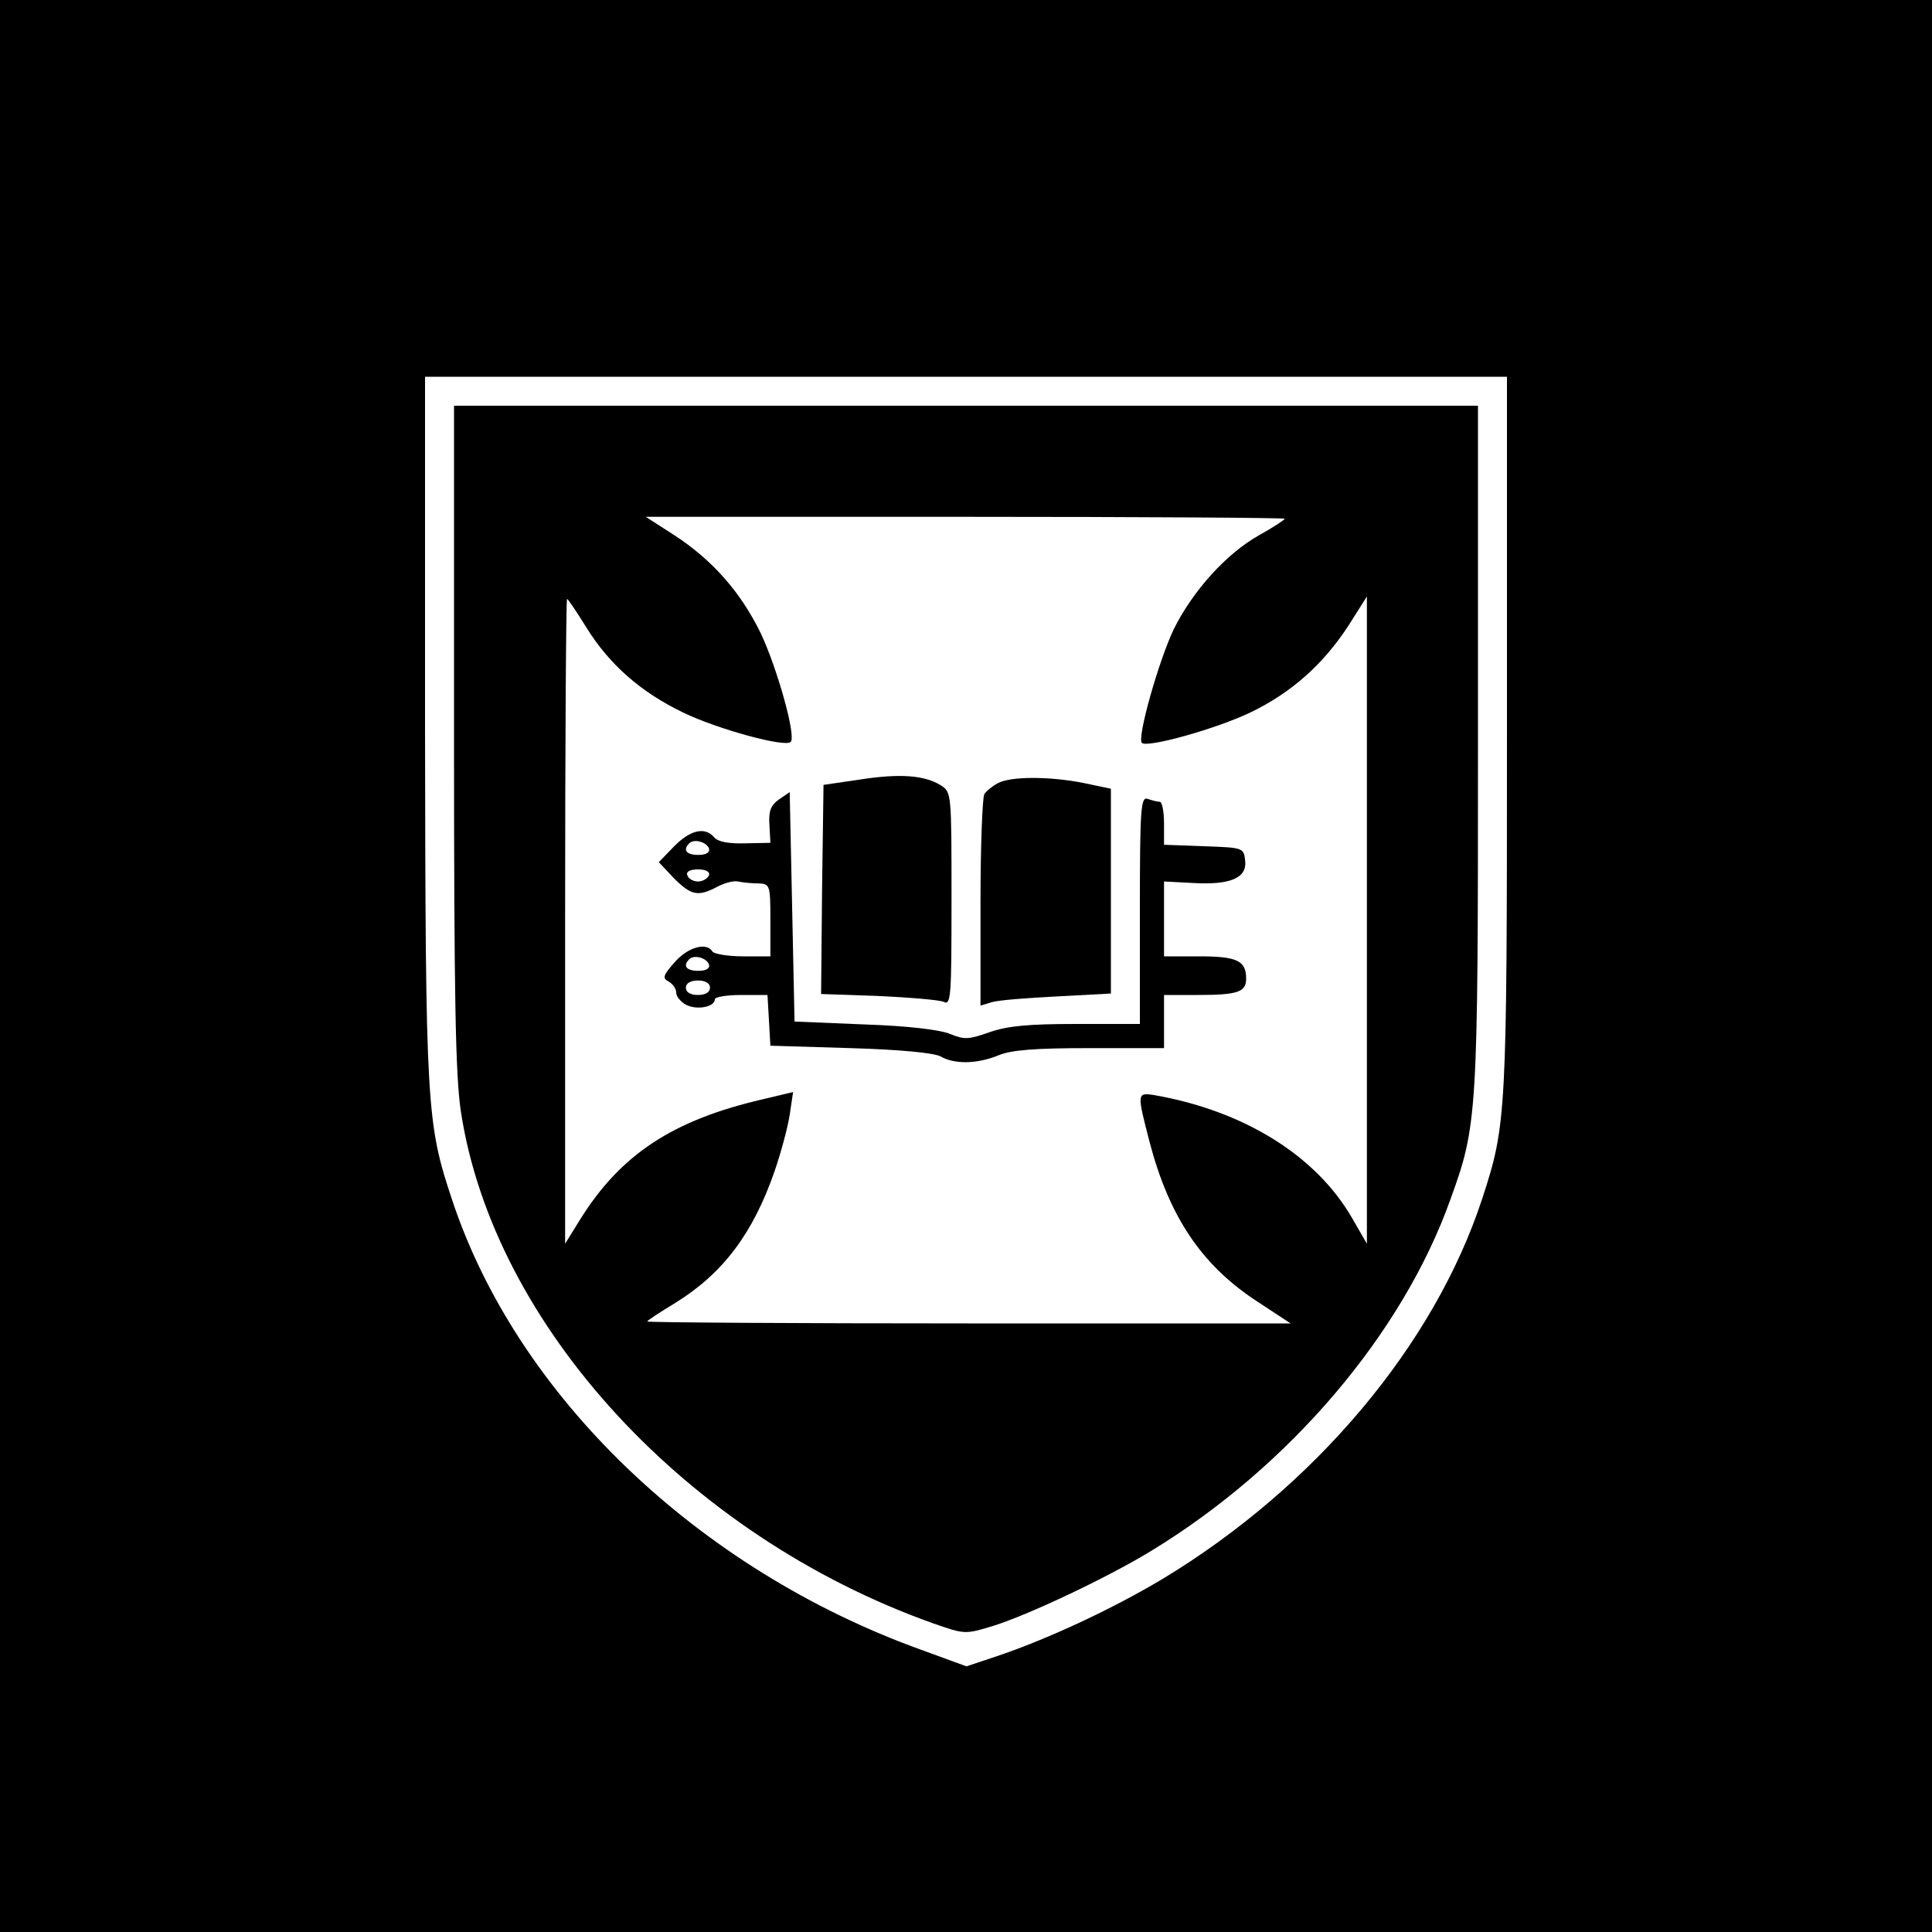 <?xml version="1.0" standalone="no"?>
<!DOCTYPE svg PUBLIC "-//W3C//DTD SVG 20010904//EN"
 "http://www.w3.org/TR/2001/REC-SVG-20010904/DTD/svg10.dtd">
<svg version="1.0" xmlns="http://www.w3.org/2000/svg"
 width="400pt" height="400pt" viewBox="0 0 400 400"
 preserveAspectRatio="xMidYMid meet">
<g transform="translate(0,400) scale(0.1,-0.1)"
fill="#000000" stroke="none">
<path d="M0 2000 l0 -2000 2000 0 2000 0 0 2000 0 2000 -2000 0 -2000 0 0
-2000z m3120 481 c0 -789 -1 -809 -51 -962 -99 -303 -346 -597 -662 -788 -104
-62 -236 -124 -346 -161 l-60 -20 -93 34 c-464 167 -838 527 -972 932 -53 159
-55 190 -56 977 l0 727 1120 0 1120 0 0 -739z"/>
<path d="M940 2478 c0 -543 3 -703 14 -778 67 -444 469 -880 978 -1061 66 -23
66 -23 125 -5 76 24 240 102 328 156 285 174 519 449 618 727 56 154 57 175
57 939 l0 704 -1060 0 -1060 0 0 -682z m1720 448 c0 -2 -24 -18 -53 -34 -68
-38 -138 -116 -177 -195 -31 -65 -76 -224 -66 -235 11 -11 154 29 225 63 85
41 151 100 203 180 l38 60 0 -670 0 -670 -30 52 c-75 131 -226 224 -412 256
-34 5 -34 3 -8 -97 40 -153 106 -252 216 -326 l76 -50 -666 0 c-366 0 -666 2
-666 4 0 2 26 19 59 39 98 61 160 143 205 273 13 38 27 90 31 116 l7 47 -63
-15 c-186 -43 -294 -114 -378 -249 l-31 -50 0 668 c0 367 2 667 4 667 2 0 20
-27 40 -59 47 -76 112 -134 202 -177 71 -34 210 -72 221 -60 12 11 -28 153
-62 225 -41 84 -99 151 -179 203 l-59 38 661 0 c364 0 662 -2 662 -4z"/>
<path d="M1780 2386 l-75 -11 -3 -217 -2 -216 117 -4 c65 -3 126 -8 136 -12
16 -8 17 6 17 213 0 218 0 221 -22 235 -34 21 -84 25 -168 12z"/>
<path d="M2065 2378 c-11 -6 -23 -16 -27 -22 -4 -6 -8 -107 -8 -225 l0 -213
23 7 c12 4 73 9 135 12 l112 6 0 212 0 212 -57 12 c-71 14 -152 14 -178 -1z"/>
<path d="M1613 2345 c-17 -12 -22 -24 -20 -53 l2 -37 -52 -1 c-34 -1 -56 3
-64 12 -19 23 -50 16 -84 -19 l-31 -32 31 -33 c36 -36 50 -39 90 -18 15 8 34
13 43 11 9 -2 28 -4 42 -4 24 -1 25 -3 25 -76 l0 -75 -57 0 c-31 0 -60 5 -63
10 -12 20 -51 9 -78 -22 -24 -27 -26 -33 -13 -40 9 -5 16 -15 16 -23 0 -8 9
-19 20 -25 22 -12 60 -5 60 11 0 5 25 9 54 9 l55 0 3 -52 3 -53 165 -5 c105
-3 173 -10 187 -17 29 -17 76 -16 120 2 26 11 75 15 189 15 l154 0 0 55 0 55
69 0 c84 0 101 6 101 34 0 37 -19 46 -97 46 l-73 0 0 78 0 77 57 -3 c80 -5
115 10 111 46 -3 27 -4 27 -85 30 l-83 3 0 44 c0 25 -4 45 -9 45 -5 0 -16 3
-25 6 -14 5 -16 -19 -16 -230 l0 -236 -131 0 c-99 0 -143 -4 -180 -17 -43 -15
-52 -16 -81 -4 -21 9 -88 17 -178 20 l-145 6 -5 238 -5 237 -22 -15z m-145
-102 c2 -8 -6 -13 -22 -13 -25 0 -33 10 -19 24 10 10 36 3 41 -11z m0 -55 c-3
-7 -13 -13 -23 -13 -10 0 -20 6 -22 13 -3 7 5 12 22 12 17 0 25 -5 23 -12z m0
-185 c2 -8 -6 -13 -22 -13 -25 0 -33 10 -19 24 10 10 36 3 41 -11z m2 -48 c0
-9 -9 -15 -25 -15 -16 0 -25 6 -25 15 0 9 9 15 25 15 16 0 25 -6 25 -15z"/>
</g>
</svg>
